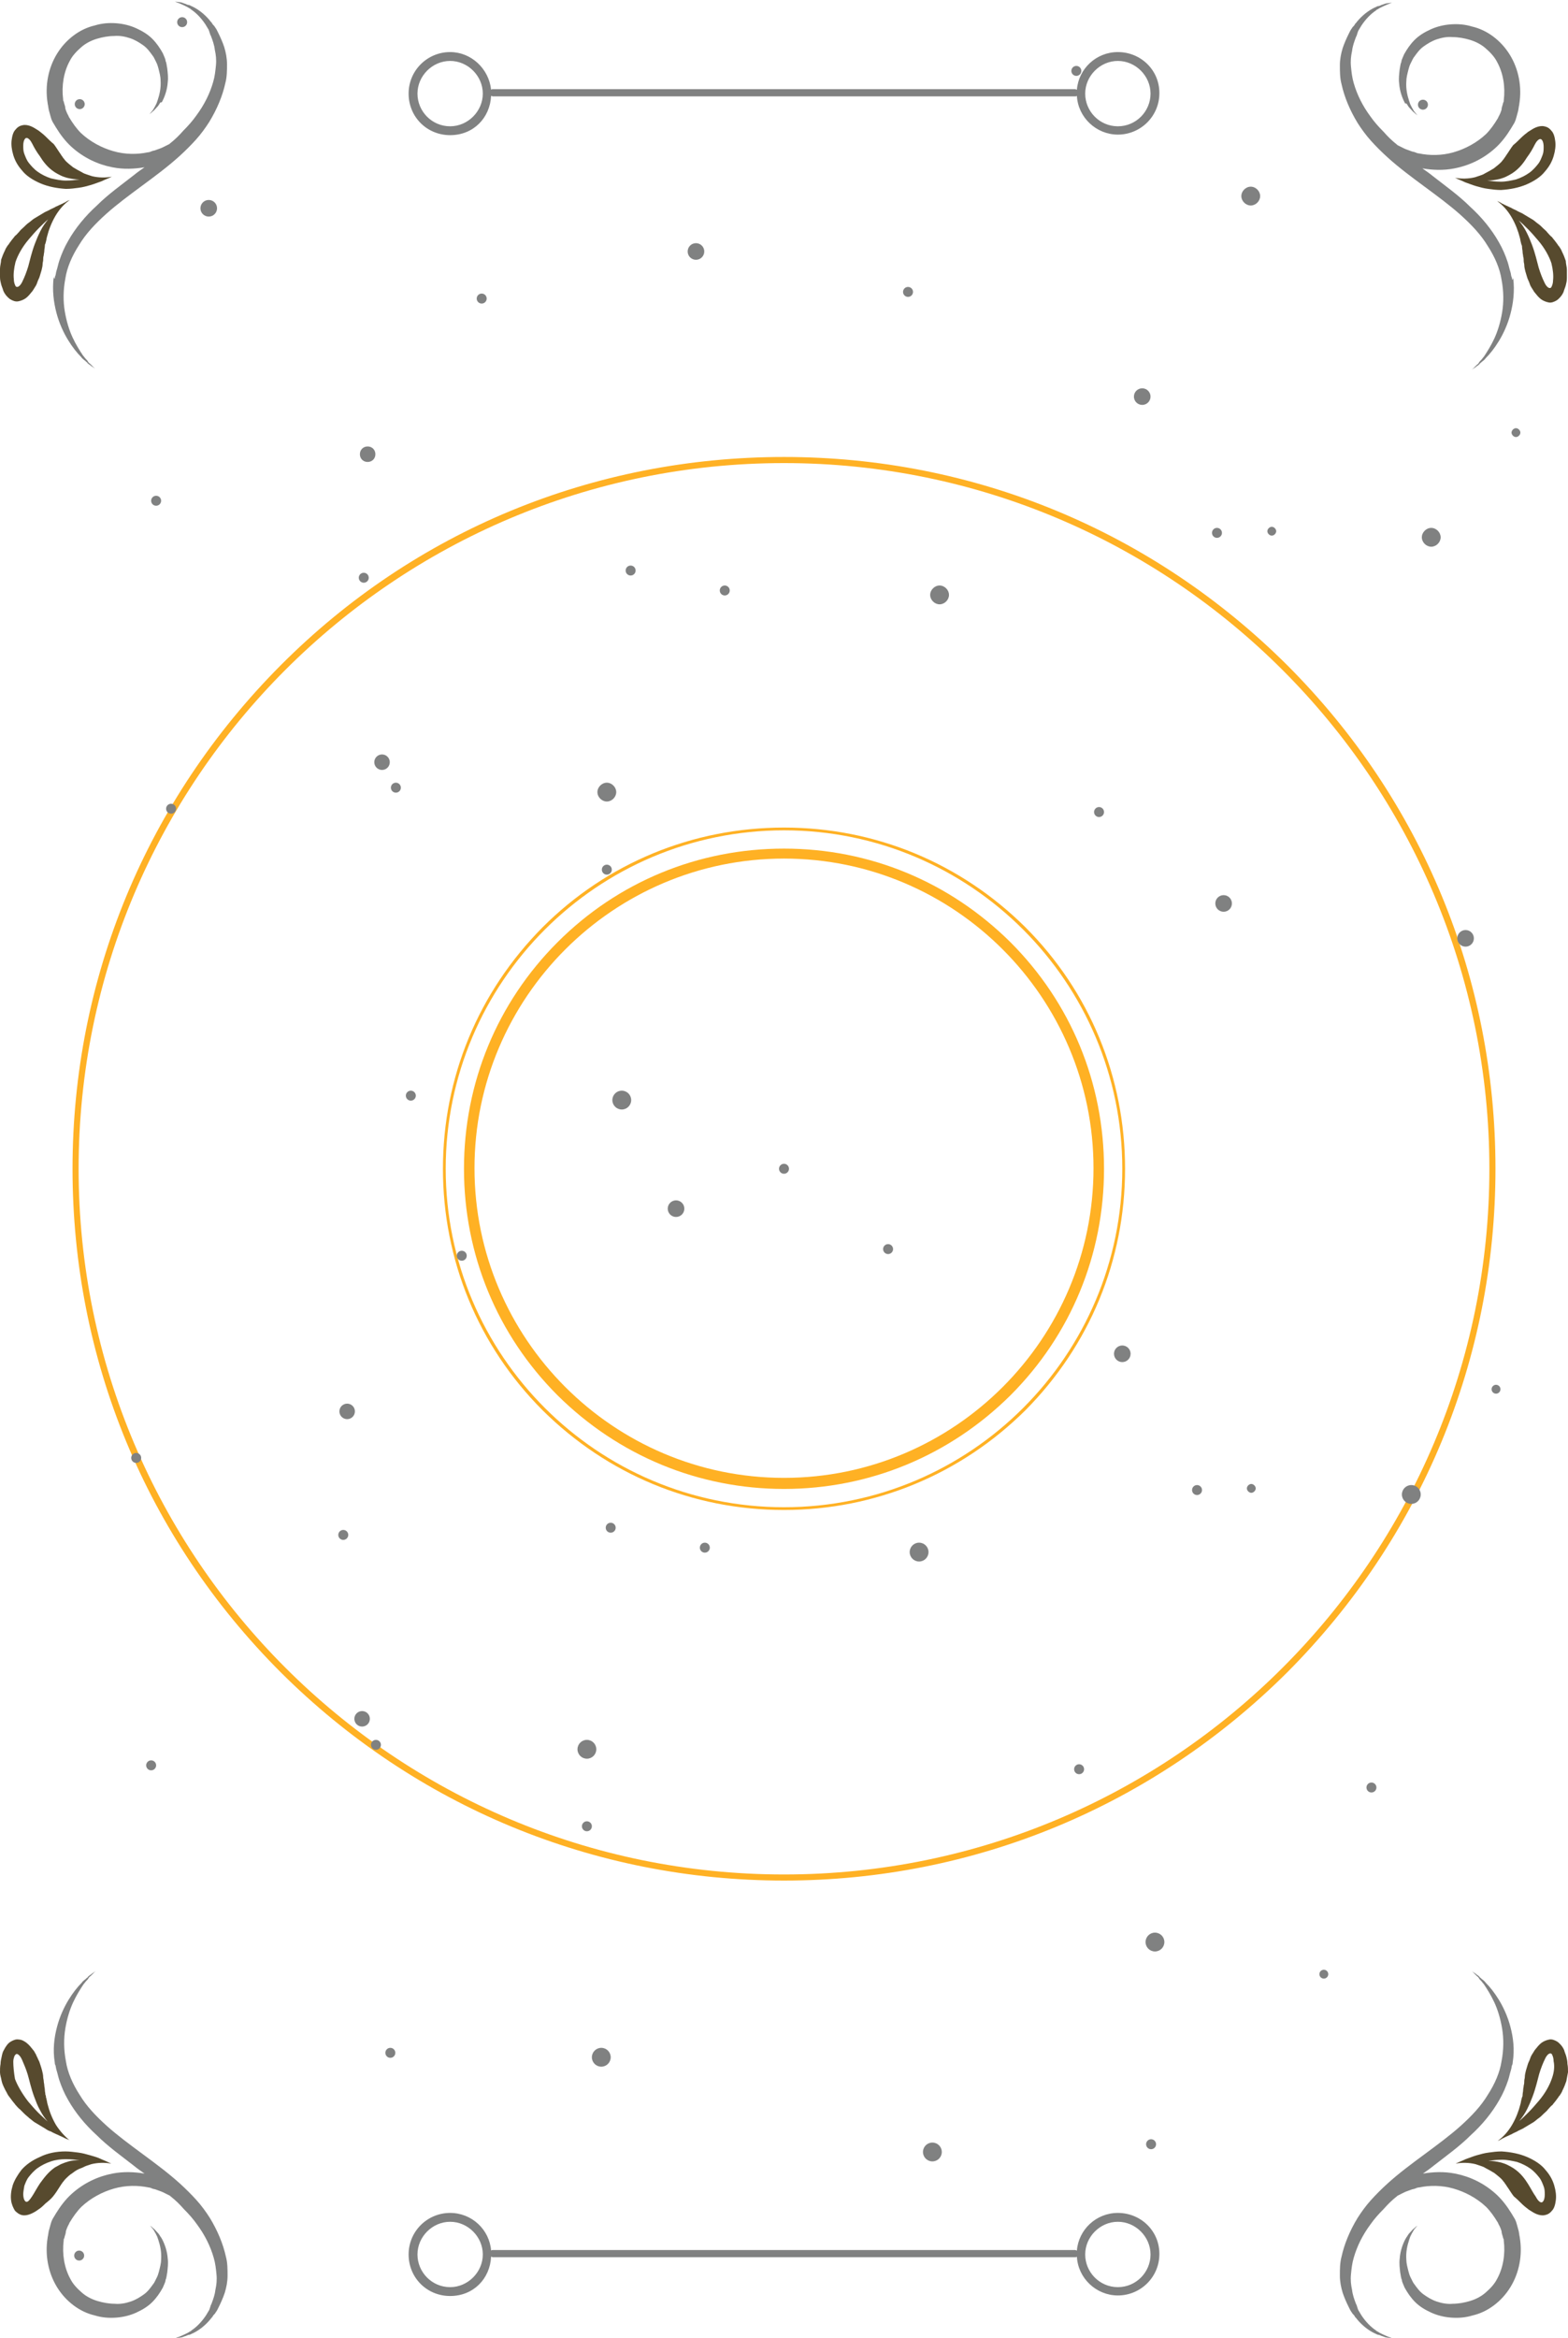 <?xml version="1.0" encoding="utf-8"?>
<!-- Generator: Adobe Illustrator 27.2.0, SVG Export Plug-In . SVG Version: 6.00 Build 0)  -->
<svg version="1.1" id="Layer_2_00000130632968793739946370000011529520994506096532_"
	 xmlns="http://www.w3.org/2000/svg" xmlns:xlink="http://www.w3.org/1999/xlink" x="0px" y="0px" viewBox="0 0 283.2 422.1"
	 style="enable-background:new 0 0 283.2 422.1;" xml:space="preserve">
<style type="text/css">
	.st0{fill:#808181;}
	.st1{fill:#574A2E;}
	.st2{fill:#FFB124;}
</style>
<g>
	<path class="st0" d="M273.3,50.2c0.3,2.4,0,4.6-0.5,6.5s-1.3,3.6-2.1,4.9c-0.8,1.3-1.6,2.3-2.4,3.1c-0.1,0.2-0.3,0.3-0.5,0.5
		c-0.2,0.1-0.3,0.3-0.5,0.4c-0.1,0.2-0.3,0.3-0.4,0.4c-0.2,0.1-0.3,0.2-0.4,0.3c-0.5,0.3-0.7,0.5-0.7,0.5s0.2-0.2,0.6-0.6
		c0.1-0.1,0.2-0.2,0.3-0.3c0.1-0.1,0.3-0.2,0.4-0.4c0.1-0.2,0.2-0.3,0.4-0.5c0.2-0.2,0.3-0.4,0.5-0.6c0.6-0.9,1.3-2,1.9-3.3
		c0.6-1.3,1.1-2.9,1.4-4.7c0.3-1.8,0.3-3.8-0.1-5.9c-0.3-2-1.2-4.1-2.5-6.1c-1.2-2-2.9-3.8-4.9-5.6c-1.9-1.7-4.2-3.4-6.5-5.1
		c-2.3-1.7-4.6-3.4-6.7-5.3c-1.1-1-2.1-2-3-3s-1.7-2.1-2.4-3.2c-1.4-2.3-2.4-4.7-2.9-7c-0.3-1.1-0.3-2.3-0.3-3.4s0.2-2.1,0.5-3.1
		c0.3-0.9,0.7-1.8,1.1-2.6c0.1-0.2,0.2-0.4,0.3-0.6c0.1-0.1,0.1-0.2,0.2-0.3c0.1-0.1,0.1-0.2,0.2-0.3c0.2-0.2,0.3-0.3,0.4-0.5
		c0.1-0.2,0.3-0.3,0.4-0.5c1-1.2,2.1-2,3.1-2.5c0.2-0.1,0.3-0.1,0.4-0.2c0.1,0,0.2-0.1,0.3-0.1c0.2,0,0.4-0.1,0.6-0.2
		c0.4-0.1,0.7-0.3,1-0.3c0.6-0.1,0.9-0.1,0.9-0.1s-0.3,0.1-0.8,0.3c-0.2,0.1-0.5,0.2-0.9,0.4c-0.2,0.1-0.4,0.2-0.6,0.3
		c-0.1,0.1-0.2,0.1-0.3,0.2c-0.1,0-0.2,0.1-0.3,0.2c-0.9,0.6-1.8,1.5-2.6,2.7c-0.1,0.2-0.2,0.3-0.3,0.5c-0.1,0.2-0.2,0.3-0.3,0.5
		c0,0.1-0.1,0.2-0.1,0.3s-0.1,0.2-0.1,0.3s-0.1,0.3-0.2,0.5c-0.3,0.8-0.6,1.6-0.7,2.5c-0.2,0.9-0.3,1.8-0.2,2.8s0.2,2,0.5,3
		c0.6,2.1,1.6,4.1,3,6c0.7,1,1.5,1.9,2.4,2.8c0.7,0.8,1.5,1.6,2.4,2.3l0.1,0.1c0.2,0.1,0.4,0.2,0.6,0.3c0.2,0.1,0.4,0.2,0.6,0.3
		c0.4,0.2,0.8,0.3,1.3,0.5c0.2,0.1,0.5,0.1,0.7,0.2c0.2,0.1,0.5,0.2,0.7,0.2c1.9,0.4,4.1,0.4,6.2-0.2c2.1-0.6,4.2-1.7,5.9-3.3
		c0.8-0.8,1.5-1.8,2.1-2.8c0.1-0.1,0.1-0.3,0.2-0.4l0.2-0.4c0.1-0.2,0.2-0.5,0.3-0.8c0-0.3,0.1-0.6,0.2-0.9l0.1-0.4
		c0.1-0.1,0.1-0.2,0.1-0.4c0.3-2.4-0.1-4.9-1.2-6.9c-0.5-1-1.3-1.8-2.1-2.5c-0.8-0.7-1.8-1.2-2.8-1.5c-1-0.3-2.1-0.5-3.1-0.5
		c-1-0.1-2,0.1-2.9,0.4c-0.9,0.3-1.7,0.8-2.4,1.3s-1.2,1.2-1.7,1.9c-0.1,0.1-0.2,0.3-0.3,0.5c-0.1,0.2-0.2,0.4-0.3,0.6
		c-0.2,0.4-0.3,0.7-0.4,1.1c-0.2,0.8-0.4,1.5-0.4,2.2c-0.1,1.4,0.2,2.6,0.5,3.5c0,0.1,0.1,0.2,0.1,0.3c0,0.1,0.1,0.2,0.1,0.3
		c0.1,0.2,0.2,0.4,0.3,0.6c0.2,0.3,0.3,0.6,0.5,0.8c0.3,0.4,0.5,0.6,0.5,0.6s-0.2-0.1-0.6-0.5c-0.2-0.1-0.4-0.4-0.7-0.7
		c-0.1-0.1-0.3-0.3-0.4-0.5c-0.1-0.1-0.1-0.2-0.2-0.3s-0.1-0.2-0.3-0.1c-0.5-0.9-1-2.2-1.1-3.7c-0.1-0.8,0-1.6,0.1-2.5
		c0.1-0.4,0.1-0.9,0.3-1.3c0-0.2,0.1-0.5,0.2-0.7c0.1-0.2,0.2-0.5,0.3-0.7c0.5-0.9,1.1-1.8,1.9-2.6c0.8-0.8,1.8-1.4,2.9-1.9
		s2.3-0.8,3.6-0.9s2.6,0,3.9,0.4c1.3,0.3,2.6,0.9,3.8,1.8c1.2,0.9,2.2,2,3,3.3c1.6,2.6,2.2,5.8,1.7,8.9c0,0.2-0.1,0.4-0.1,0.6
		l-0.1,0.6c-0.1,0.4-0.2,0.7-0.3,1.1c-0.1,0.4-0.2,0.7-0.4,1.1l-0.3,0.5c-0.1,0.2-0.2,0.3-0.3,0.5c-0.8,1.3-1.7,2.5-2.8,3.5
		c-2.2,2-4.8,3.2-7.4,3.7c-2,0.4-4,0.3-5.8,0c0.7,0.5,1.3,0.9,1.9,1.4c2.3,1.8,4.7,3.5,6.7,5.5c2.1,1.9,3.9,4.1,5.2,6.4
		c0.7,1.2,1.2,2.4,1.6,3.6c0.2,0.6,0.3,1.2,0.5,1.8c0.1,0.3,0.1,0.6,0.2,0.9c0.1,0.1,0.1,0.3,0.1,0.4S273.2,50.6,273.3,50.2
		L273.3,50.2z"/>
	<path class="st1" d="M273.3,26.2c-0.4,0.5-0.8,1.2-1.3,1.9c-0.1,0.2-0.3,0.4-0.4,0.6c-0.2,0.2-0.3,0.4-0.5,0.6
		c-0.4,0.4-0.8,0.7-1.3,1.1c-0.5,0.3-1,0.6-1.6,0.9c-0.3,0.2-0.6,0.3-0.9,0.4s-0.6,0.2-0.9,0.3c-1.2,0.3-2.5,0.3-3.6,0.1
		c0.6,0.3,1.2,0.5,1.8,0.8c0.6,0.2,1.3,0.5,2,0.7c0.7,0.2,1.4,0.4,2.2,0.5c0.7,0.1,1.5,0.2,2.3,0.2c1.6-0.1,3.2-0.4,4.6-1
		s2.6-1.4,3.3-2.3c0.8-0.9,1.3-1.8,1.6-2.8s0.4-1.9,0.3-2.7c-0.1-0.8-0.3-1.5-0.7-1.9c-0.4-0.5-0.8-0.7-1.3-0.8s-1,0-1.5,0.2
		c-0.5,0.2-0.9,0.5-1.4,0.8c-0.4,0.3-0.9,0.7-1.3,1.1C274.3,25.3,273.8,25.8,273.3,26.2L273.3,26.2z M277.2,26.1c0.3-0.6,0.7-1,1-1
		s0.6,0.5,0.6,1.4c0,0.5,0,1-0.2,1.5s-0.4,1.1-0.8,1.6s-0.9,1.1-1.6,1.6s-1.5,0.9-2.4,1.2c-0.9,0.2-1.8,0.4-2.7,0.4
		s-1.7-0.1-2.5-0.2c0.7,0,1.5-0.1,2.3-0.3c0.3-0.1,0.7-0.2,1.1-0.4c0.4-0.2,0.8-0.4,1.1-0.6c1.4-0.9,2.2-2.1,2.7-2.9
		C276.4,27.6,276.8,26.9,277.2,26.1z"/>
	<path class="st1" d="M283,48.7c0-0.5-0.2-1.1-0.2-1.6c-0.2-0.6-0.4-1.1-0.7-1.7c-0.1-0.3-0.3-0.6-0.5-0.9c-0.1-0.1-0.2-0.2-0.3-0.4
		c-0.1-0.1-0.2-0.3-0.3-0.4c-0.2-0.3-0.5-0.6-0.7-0.9c-0.3-0.2-0.5-0.5-0.8-0.8c-0.2-0.3-0.5-0.5-0.8-0.8c-0.3-0.3-0.6-0.6-0.9-0.8
		c-0.3-0.2-0.6-0.5-0.9-0.7c-0.3-0.2-0.7-0.4-1-0.6s-0.7-0.4-1-0.6c-0.4-0.2-0.7-0.3-1-0.5c-0.4-0.2-0.7-0.3-1-0.5
		c-0.3-0.1-0.6-0.3-0.9-0.4c-0.1-0.1-0.3-0.1-0.4-0.2c-0.1-0.1-0.3-0.1-0.4-0.2c-0.3-0.2-0.5-0.3-0.8-0.4c1,0.7,1.9,1.7,2.6,2.9
		c0.7,1.2,1.2,2.5,1.5,3.7c0.1,0.3,0.1,0.6,0.2,0.9c0,0.1,0.1,0.3,0.1,0.4c0.1,0.1,0.1,0.3,0.1,0.4c0,0.3,0.1,0.6,0.1,0.9
		c0,0.3,0.1,0.5,0.1,0.8c0.1,0.3,0.1,0.6,0.1,0.8c0,0.3,0.1,0.5,0.1,0.7c0,0.4,0.1,0.8,0.2,1.2c0.1,0.3,0.2,0.7,0.3,1
		c0.1,0.4,0.3,0.7,0.4,1c0.1,0.3,0.2,0.6,0.4,0.9c0.2,0.3,0.3,0.5,0.5,0.8c0.4,0.5,0.8,1,1.2,1.3c0.4,0.3,0.9,0.5,1.4,0.6
		s1-0.1,1.5-0.4c0.4-0.3,0.9-0.8,1.2-1.5c0.1-0.4,0.3-0.8,0.4-1.2c0.1-0.4,0.2-0.8,0.2-1.3S283,49.2,283,48.7L283,48.7z M280.5,50.6
		c0,0.4-0.1,0.8-0.2,1c-0.1,0.3-0.2,0.4-0.4,0.4c-0.3,0-0.7-0.4-1-1.1c-0.3-0.6-0.7-1.6-1-2.6c-0.3-1.1-0.6-2.5-1.2-4.1
		c-0.3-0.8-0.6-1.5-1-2.3c-0.4-0.8-0.9-1.5-1.4-2.1c0.5,0.4,1.1,1,1.7,1.6s1.2,1.3,1.8,2c1.2,1.4,2,2.9,2.4,4.1
		C280.5,48.7,280.6,49.8,280.5,50.6L280.5,50.6z"/>
	<path class="st2" d="M141.6,272.6c-16.5,0-31.9-6.4-43.6-18C86.4,243,80,227.5,80,211s6.4-31.9,18-43.6c11.6-11.6,27.1-18,43.6-18
		s31.9,6.4,43.6,18c11.6,11.6,18,27.1,18,43.6s-6.4,31.9-18,43.6C173.5,266.2,158,272.6,141.6,272.6z M141.6,149.9
		c-33.7,0-61.1,27.4-61.1,61.1s27.4,61.1,61.1,61.1s61.1-27.4,61.1-61.1S175.3,149.9,141.6,149.9z"/>
	<path class="st0" d="M273.2,372.4c0,0.1,0,0.3-0.1,0.4c-0.1,0.3-0.1,0.6-0.2,0.9c-0.2,0.6-0.3,1.2-0.5,1.8
		c-0.4,1.2-0.9,2.4-1.6,3.6c-1.3,2.3-3.1,4.5-5.2,6.4c-2,2-4.4,3.7-6.7,5.5c-0.6,0.5-1.2,0.9-1.9,1.4c1.8-0.3,3.8-0.4,5.8,0
		c2.6,0.5,5.2,1.7,7.4,3.7c1.1,1,2,2.2,2.8,3.5c0.1,0.2,0.2,0.3,0.3,0.5l0.3,0.5c0.2,0.4,0.3,0.7,0.4,1.1s0.2,0.7,0.3,1.1l0.1,0.6
		c0,0.2,0.1,0.4,0.1,0.6c0.5,3.1-0.1,6.3-1.7,8.9c-0.8,1.3-1.8,2.4-3,3.3s-2.5,1.5-3.8,1.8c-1.3,0.4-2.6,0.5-3.9,0.4
		s-2.5-0.4-3.6-0.9s-2.1-1.1-2.9-1.9s-1.4-1.7-1.9-2.6c-0.1-0.2-0.2-0.5-0.3-0.7s-0.2-0.5-0.2-0.7c-0.2-0.4-0.2-0.9-0.3-1.3
		c-0.1-0.9-0.2-1.7-0.1-2.5c0.1-1.5,0.6-2.8,1.1-3.7c0.1-0.1,0.1-0.2,0.2-0.3c0.1-0.1,0.1-0.2,0.2-0.3c0.1-0.2,0.3-0.4,0.4-0.5
		c0.3-0.3,0.5-0.6,0.7-0.7c0.4-0.4,0.6-0.5,0.6-0.5s-0.2,0.2-0.5,0.6c-0.2,0.2-0.3,0.5-0.5,0.8c-0.1,0.2-0.2,0.4-0.3,0.6
		c0,0.1-0.1,0.2-0.1,0.3s-0.1,0.2-0.1,0.3c-0.3,0.9-0.6,2.1-0.5,3.5c0,0.7,0.2,1.4,0.4,2.2c0.1,0.4,0.2,0.7,0.4,1.1
		c0.1,0.2,0.2,0.4,0.3,0.6s0.2,0.4,0.3,0.5c0.5,0.7,1,1.4,1.7,1.9s1.5,1,2.4,1.3s1.9,0.5,2.9,0.4c1,0,2.1-0.2,3.1-0.5s2-0.8,2.8-1.5
		s1.6-1.5,2.1-2.5c1.1-2,1.5-4.5,1.2-6.9c0-0.2,0-0.3-0.1-0.4l-0.1-0.4c-0.1-0.3-0.2-0.6-0.2-0.9c-0.1-0.3-0.2-0.6-0.3-0.8l-0.2-0.4
		c-0.1-0.1-0.1-0.3-0.2-0.4c-0.6-1-1.3-2-2.1-2.8c-1.7-1.6-3.8-2.7-5.9-3.3c-2.1-0.6-4.3-0.6-6.2-0.2c-0.2,0-0.5,0.1-0.7,0.2
		s-0.5,0.1-0.7,0.2c-0.5,0.2-0.9,0.3-1.3,0.5l-0.6,0.3l-0.6,0.3l-0.1,0.1c-0.9,0.7-1.7,1.5-2.4,2.3c-0.9,0.9-1.7,1.8-2.4,2.8
		c-1.4,1.9-2.4,3.9-3,6c-0.3,1-0.4,2-0.5,3s0,1.9,0.2,2.8c0.1,0.9,0.4,1.7,0.7,2.5c0.1,0.2,0.2,0.4,0.2,0.5s0.1,0.2,0.1,0.3
		s0.1,0.2,0.1,0.3c0.1,0.2,0.2,0.3,0.3,0.5s0.2,0.3,0.3,0.5c0.8,1.2,1.7,2.1,2.6,2.7c0.1,0.1,0.2,0.2,0.3,0.2
		c0.1,0.1,0.2,0.1,0.3,0.2l0.6,0.3c0.4,0.2,0.7,0.3,0.9,0.4c0.5,0.2,0.8,0.3,0.8,0.3s-0.3,0-0.9-0.1c-0.3,0-0.6-0.2-1-0.3
		c-0.2-0.1-0.4-0.2-0.6-0.2c-0.1,0-0.2-0.1-0.3-0.1c-0.1-0.1-0.2-0.1-0.4-0.2c-1-0.5-2.1-1.3-3.1-2.5c-0.1-0.2-0.3-0.3-0.4-0.5
		c-0.1-0.2-0.2-0.3-0.4-0.5c-0.1-0.1-0.1-0.2-0.2-0.3c-0.1-0.1-0.1-0.2-0.2-0.3c-0.1-0.2-0.2-0.4-0.3-0.6c-0.4-0.8-0.8-1.7-1.1-2.6
		c-0.3-1-0.5-2-0.5-3.1s0-2.3,0.3-3.4c0.5-2.3,1.5-4.7,2.9-7c0.7-1.1,1.5-2.2,2.4-3.2s1.9-2,3-3c2.1-1.9,4.4-3.6,6.7-5.3
		c2.3-1.7,4.6-3.4,6.5-5.1c2-1.8,3.7-3.6,4.9-5.6c1.3-2,2.2-4.1,2.5-6.1c0.4-2.1,0.4-4.1,0.1-5.9s-0.8-3.4-1.4-4.7
		c-0.6-1.3-1.3-2.4-1.9-3.3c-0.2-0.2-0.3-0.4-0.5-0.6s-0.3-0.3-0.4-0.5s-0.3-0.3-0.4-0.4s-0.2-0.2-0.3-0.3c-0.4-0.4-0.6-0.6-0.6-0.6
		s0.2,0.2,0.7,0.5c0.1,0.1,0.2,0.2,0.4,0.3c0.1,0.1,0.3,0.2,0.4,0.4c0.2,0.1,0.3,0.3,0.5,0.4c0.2,0.2,0.4,0.3,0.5,0.5
		c0.8,0.8,1.6,1.8,2.4,3.1c0.8,1.3,1.6,3,2.1,4.9S273.6,370,273.2,372.4C273.3,372.1,273.3,372.3,273.2,372.4L273.2,372.4z"/>
	<path class="st1" d="M274.8,397.8c0.4,0.4,0.9,0.8,1.3,1.1c0.5,0.3,0.9,0.6,1.4,0.8c0.5,0.2,1,0.3,1.5,0.2c0.5-0.1,0.9-0.3,1.3-0.8
		c0.4-0.4,0.6-1.1,0.7-1.9s0-1.7-0.3-2.7s-0.8-1.9-1.6-2.8c-0.7-0.9-1.9-1.7-3.3-2.3c-1.4-0.6-3-0.9-4.6-1c-0.8,0-1.6,0.1-2.3,0.2
		c-0.8,0.1-1.5,0.3-2.2,0.5s-1.4,0.5-2,0.7c-0.6,0.3-1.2,0.5-1.8,0.8c1.1-0.2,2.4-0.2,3.6,0.1c0.3,0.1,0.6,0.2,0.9,0.3
		c0.3,0.1,0.6,0.2,0.9,0.4c0.6,0.3,1.1,0.6,1.6,0.9c0.5,0.4,0.9,0.7,1.3,1.1c0.2,0.2,0.3,0.4,0.5,0.6c0.1,0.2,0.3,0.4,0.4,0.6
		c0.5,0.7,0.9,1.4,1.3,1.9C274,397,274.4,397.4,274.8,397.8L274.8,397.8z M276,394.3c-0.5-0.8-1.3-2-2.7-2.9
		c-0.3-0.2-0.7-0.4-1.1-0.6s-0.8-0.3-1.1-0.4c-0.8-0.2-1.6-0.3-2.3-0.3c0.8-0.1,1.6-0.2,2.5-0.2s1.8,0.2,2.7,0.4
		c0.9,0.3,1.7,0.7,2.4,1.2s1.2,1.1,1.6,1.6s0.6,1.1,0.8,1.6s0.2,1,0.2,1.5c0,0.9-0.3,1.4-0.6,1.4s-0.7-0.4-1-1
		C276.9,395.9,276.5,395.1,276,394.3L276,394.3z"/>
	<path class="st1" d="M283.1,372.6c0-0.5-0.1-0.9-0.2-1.3s-0.3-0.8-0.4-1.2c-0.3-0.7-0.8-1.2-1.2-1.5c-0.5-0.3-1-0.5-1.5-0.4
		s-1,0.3-1.4,0.6c-0.4,0.3-0.8,0.8-1.2,1.3c-0.2,0.3-0.3,0.5-0.5,0.8s-0.3,0.6-0.4,0.9s-0.3,0.6-0.4,1c-0.1,0.3-0.2,0.7-0.3,1
		c-0.1,0.4-0.2,0.8-0.2,1.2c0,0.2-0.1,0.4-0.1,0.7c0,0.2,0,0.5-0.1,0.8c0,0.3-0.1,0.5-0.1,0.8s-0.1,0.6-0.1,0.9c0,0.1,0,0.3-0.1,0.4
		c0,0.1-0.1,0.3-0.1,0.4c-0.1,0.3-0.1,0.6-0.2,0.9c-0.3,1.2-0.8,2.5-1.5,3.7s-1.6,2.2-2.6,2.9c0.3-0.1,0.5-0.2,0.8-0.4
		c0.1-0.1,0.3-0.1,0.4-0.2s0.3-0.1,0.4-0.2c0.3-0.1,0.6-0.3,0.9-0.4c0.3-0.2,0.6-0.3,1-0.5c0.3-0.2,0.6-0.3,1-0.5
		c0.3-0.2,0.7-0.4,1-0.6s0.7-0.4,1-0.6s0.6-0.5,0.9-0.7s0.6-0.5,0.9-0.8s0.6-0.5,0.8-0.8c0.3-0.3,0.5-0.6,0.8-0.8
		c0.2-0.3,0.5-0.6,0.7-0.9c0.1-0.1,0.2-0.3,0.3-0.4c0.1-0.2,0.2-0.3,0.3-0.4c0.2-0.3,0.4-0.6,0.5-0.9c0.3-0.6,0.5-1.1,0.7-1.7
		c0.1-0.5,0.2-1.1,0.3-1.6C283.2,373.6,283.2,373.1,283.1,372.6L283.1,372.6z M280.3,375.2c-0.4,1.2-1.2,2.7-2.4,4.1
		c-0.6,0.7-1.2,1.4-1.8,2s-1.2,1.2-1.7,1.6c0.5-0.6,1-1.3,1.4-2.1c0.4-0.8,0.7-1.5,1-2.3c0.6-1.6,0.9-3,1.2-4.1c0.3-1,0.7-2,1-2.6
		c0.3-0.7,0.7-1.1,1-1.1c0.2,0,0.3,0.1,0.4,0.4c0.1,0.2,0.2,0.6,0.2,1C280.8,373,280.7,374.1,280.3,375.2L280.3,375.2z"/>
	<path class="st0" d="M9.9,372.4c0,0.1,0,0.3,0.1,0.4c0.1,0.3,0.1,0.6,0.2,0.9c0.2,0.6,0.3,1.2,0.5,1.8c0.4,1.2,0.9,2.4,1.6,3.6
		c1.3,2.3,3.1,4.5,5.2,6.4c2,2,4.4,3.7,6.7,5.5c0.6,0.5,1.2,0.9,1.9,1.4c-1.8-0.3-3.8-0.4-5.8,0c-2.6,0.5-5.2,1.7-7.4,3.7
		c-1.1,1-2,2.2-2.8,3.5c-0.1,0.2-0.2,0.3-0.3,0.5l-0.3,0.5c-0.2,0.4-0.3,0.7-0.4,1.1c-0.1,0.4-0.2,0.7-0.3,1.1l-0.1,0.6
		c0,0.2-0.1,0.4-0.1,0.6c-0.5,3.1,0.1,6.3,1.7,8.9c0.8,1.3,1.8,2.4,3,3.3s2.5,1.5,3.8,1.8c1.3,0.4,2.6,0.5,3.9,0.4s2.5-0.4,3.6-0.9
		s2.1-1.1,2.9-1.9s1.4-1.7,1.9-2.6c0.1-0.2,0.2-0.5,0.3-0.7s0.2-0.5,0.2-0.7c0.2-0.4,0.2-0.9,0.3-1.3c0.1-0.9,0.2-1.7,0.1-2.5
		c-0.1-1.5-0.6-2.8-1.1-3.7c-0.1-0.1-0.1-0.2-0.2-0.3c-0.1-0.1-0.1-0.2-0.2-0.3c-0.1-0.2-0.3-0.4-0.4-0.5c-0.3-0.3-0.5-0.6-0.7-0.7
		c-0.4-0.4-0.6-0.5-0.6-0.5s0.2,0.2,0.5,0.6c0.2,0.2,0.3,0.5,0.5,0.8c0.1,0.2,0.2,0.4,0.3,0.6c0,0.1,0.1,0.2,0.1,0.3
		s0.1,0.2,0.1,0.3c0.3,0.9,0.6,2.1,0.5,3.5c0,0.7-0.2,1.4-0.4,2.2c-0.1,0.4-0.2,0.7-0.4,1.1c-0.1,0.2-0.2,0.4-0.3,0.6
		s-0.2,0.4-0.3,0.5c-0.5,0.7-1,1.4-1.7,1.9s-1.5,1-2.4,1.3s-1.9,0.5-2.9,0.4c-1,0-2.1-0.2-3.1-0.5s-2-0.8-2.8-1.5s-1.6-1.5-2.1-2.5
		c-1.1-2-1.5-4.5-1.2-6.9c0-0.2,0-0.3,0.1-0.4l0.1-0.4c0.1-0.3,0.2-0.6,0.2-0.9c0.1-0.3,0.2-0.6,0.3-0.8l0.2-0.4
		c0.1-0.1,0.1-0.3,0.2-0.4c0.6-1,1.3-2,2.1-2.8c1.7-1.6,3.8-2.7,5.9-3.3c2.1-0.6,4.3-0.6,6.2-0.2c0.2,0,0.5,0.1,0.7,0.2
		s0.5,0.1,0.7,0.2c0.5,0.2,0.9,0.3,1.3,0.5l0.6,0.3l0.6,0.3l0.1,0.1c0.9,0.7,1.7,1.5,2.4,2.3c0.9,0.9,1.7,1.8,2.4,2.8
		c1.4,1.9,2.4,3.9,3,6c0.3,1,0.4,2,0.5,3s0,1.9-0.2,2.8c-0.1,0.9-0.4,1.7-0.7,2.5c-0.1,0.2-0.2,0.4-0.2,0.5s-0.1,0.2-0.1,0.3
		s-0.1,0.2-0.1,0.3c-0.1,0.2-0.2,0.3-0.3,0.5s-0.2,0.3-0.3,0.5c-0.8,1.2-1.7,2.1-2.6,2.7c-0.1,0.1-0.2,0.2-0.3,0.2
		c-0.1,0.1-0.2,0.1-0.3,0.2l-0.6,0.3c-0.4,0.2-0.7,0.3-0.9,0.4c-0.5,0.2-0.8,0.3-0.8,0.3s0.3,0,0.9-0.1c0.3,0,0.6-0.2,1-0.3
		c0.2-0.1,0.4-0.2,0.6-0.2c0.1,0,0.2-0.1,0.3-0.1c0.1-0.1,0.2-0.1,0.4-0.2c1-0.5,2.1-1.3,3.1-2.5c0.1-0.2,0.3-0.3,0.4-0.5
		c0.1-0.2,0.2-0.3,0.4-0.5c0.1-0.1,0.1-0.2,0.2-0.3c0.1-0.1,0.1-0.2,0.2-0.3c0.1-0.2,0.2-0.4,0.3-0.6c0.4-0.8,0.8-1.7,1.1-2.6
		c0.3-1,0.5-2,0.5-3.1s0-2.3-0.3-3.4c-0.5-2.3-1.5-4.7-2.9-7c-0.7-1.1-1.5-2.2-2.4-3.2s-1.9-2-3-3c-2.1-1.9-4.4-3.6-6.7-5.3
		c-2.3-1.7-4.6-3.4-6.5-5.1c-2-1.8-3.7-3.6-4.9-5.6c-1.3-2-2.2-4.1-2.5-6.1c-0.4-2.1-0.4-4.1-0.1-5.9c0.3-1.8,0.8-3.4,1.4-4.7
		c0.6-1.3,1.3-2.4,1.9-3.3c0.2-0.2,0.3-0.4,0.5-0.6s0.3-0.3,0.4-0.5c0.1-0.2,0.3-0.3,0.4-0.4s0.2-0.2,0.3-0.3
		c0.4-0.4,0.6-0.6,0.6-0.6s-0.2,0.2-0.7,0.5c-0.1,0.1-0.2,0.2-0.4,0.3c-0.1,0.1-0.3,0.2-0.4,0.4c-0.2,0.1-0.3,0.3-0.5,0.4
		c-0.2,0.2-0.4,0.3-0.5,0.5c-0.8,0.8-1.6,1.8-2.4,3.1c-0.8,1.3-1.6,3-2.1,4.9S9.5,370,9.9,372.4C9.8,372.1,9.9,372.3,9.9,372.4
		L9.9,372.4z"/>
	<path class="st1" d="M9.6,396.5c0.4-0.5,0.8-1.1,1.3-1.9c0.1-0.2,0.3-0.4,0.4-0.6c0.2-0.2,0.3-0.4,0.5-0.6c0.4-0.4,0.8-0.8,1.3-1.1
		c0.5-0.4,1-0.7,1.6-0.9c0.3-0.1,0.6-0.3,0.9-0.4c0.3-0.1,0.6-0.2,0.9-0.3c1.2-0.3,2.5-0.3,3.6-0.1c-0.6-0.3-1.1-0.5-1.8-0.8
		c-0.6-0.3-1.3-0.5-2-0.7s-1.4-0.4-2.2-0.5s-1.5-0.2-2.3-0.2c-1.6,0-3.2,0.3-4.6,1c-1.4,0.6-2.5,1.4-3.3,2.3
		c-0.7,0.9-1.3,1.9-1.6,2.8c-0.3,1-0.4,1.9-0.3,2.7c0.1,0.8,0.4,1.4,0.7,1.9c0.4,0.4,0.8,0.7,1.3,0.8c0.5,0.1,1,0,1.5-0.2
		s1-0.5,1.4-0.8c0.5-0.3,0.9-0.7,1.3-1.1C8.7,397.4,9.2,397,9.6,396.5L9.6,396.5z M5.8,396.5c-0.4,0.6-0.7,1-1,1s-0.6-0.5-0.6-1.4
		c0-0.4,0.1-0.9,0.2-1.5c0.2-0.5,0.4-1.1,0.8-1.6s0.9-1.1,1.6-1.6s1.5-0.9,2.4-1.2c0.9-0.3,1.8-0.4,2.7-0.4s1.7,0.1,2.5,0.2
		c-0.7,0-1.5,0-2.3,0.3c-0.4,0.1-0.8,0.3-1.1,0.4c-0.4,0.2-0.7,0.4-1.1,0.6c-1.3,0.9-2.1,2.1-2.7,2.9C6.6,395.1,6.2,395.9,5.8,396.5
		L5.8,396.5z"/>
	<path class="st1" d="M0,374.1c0,0.5,0.2,1,0.3,1.6c0.1,0.5,0.4,1.1,0.7,1.7c0.2,0.3,0.3,0.6,0.5,0.9c0.1,0.1,0.2,0.3,0.3,0.4
		s0.2,0.3,0.3,0.4c0.2,0.3,0.5,0.6,0.7,0.9c0.3,0.3,0.5,0.6,0.8,0.8c0.3,0.3,0.6,0.6,0.8,0.8c0.3,0.3,0.6,0.5,0.9,0.8
		c0.3,0.2,0.6,0.5,0.9,0.7s0.7,0.4,1,0.6s0.7,0.4,1,0.6c0.3,0.2,0.6,0.4,1,0.5c0.3,0.2,0.6,0.3,1,0.5c0.3,0.1,0.6,0.3,0.9,0.4
		c0.1,0.1,0.3,0.1,0.4,0.2s0.3,0.1,0.4,0.2c0.3,0.1,0.6,0.2,0.8,0.4c-1-0.8-1.9-1.8-2.6-2.9c-0.7-1.2-1.2-2.5-1.5-3.7
		c-0.1-0.3-0.1-0.6-0.2-0.9c0-0.2-0.1-0.3-0.1-0.4c0-0.2,0-0.3-0.1-0.4c0-0.3-0.1-0.6-0.1-0.9S8,376.7,8,376.5
		c0-0.3-0.1-0.5-0.1-0.8c0-0.2-0.1-0.5-0.1-0.7c0-0.4-0.1-0.8-0.2-1.2c-0.1-0.4-0.2-0.7-0.3-1s-0.2-0.7-0.4-1
		c-0.1-0.3-0.3-0.6-0.4-0.9c-0.2-0.3-0.3-0.6-0.5-0.8c-0.4-0.5-0.7-0.9-1.2-1.3c-0.4-0.3-0.9-0.6-1.4-0.6c-0.5-0.1-1,0.1-1.5,0.4
		s-0.9,0.9-1.2,1.5c-0.2,0.3-0.3,0.7-0.4,1.2c-0.1,0.4-0.2,0.9-0.2,1.3C0,373.1,0,373.6,0,374.1z M2.4,372.2c0-0.4,0.1-0.7,0.2-1
		c0.1-0.2,0.3-0.4,0.4-0.4c0.3,0,0.7,0.4,1,1.1s0.7,1.6,1,2.6s0.6,2.5,1.2,4.1c0.3,0.8,0.6,1.6,1,2.3c0.4,0.8,0.9,1.5,1.4,2.1
		c-0.5-0.5-1.1-1-1.7-1.6s-1.2-1.3-1.8-2c-1.1-1.4-2-3-2.4-4.1C2.5,374.1,2.4,373,2.4,372.2z"/>
	<path class="st0" d="M9.9,50.2c0-0.1,0-0.3,0.1-0.4c0.1-0.3,0.1-0.6,0.2-0.9c0.2-0.6,0.3-1.2,0.5-1.8c0.4-1.2,0.9-2.4,1.6-3.6
		c1.3-2.3,3.1-4.5,5.2-6.4c2-2,4.4-3.7,6.7-5.5c0.6-0.5,1.2-0.9,1.9-1.4c-1.8,0.3-3.8,0.4-5.8,0c-2.6-0.5-5.2-1.7-7.4-3.7
		c-1.1-1-2-2.2-2.8-3.5c-0.1-0.2-0.2-0.3-0.3-0.5L9.5,22c-0.2-0.4-0.3-0.7-0.4-1.1c-0.1-0.4-0.2-0.7-0.3-1.1l-0.1-0.6
		c0-0.2-0.1-0.4-0.1-0.6c-0.5-3.1,0.1-6.3,1.7-8.9c0.8-1.3,1.8-2.4,3-3.3c1.2-0.9,2.5-1.5,3.8-1.8c1.3-0.4,2.6-0.5,3.9-0.4
		s2.5,0.4,3.6,0.9s2.1,1.1,2.9,1.9c0.8,0.8,1.4,1.7,1.9,2.6c0.1,0.2,0.2,0.5,0.3,0.7c0.1,0.2,0.2,0.5,0.2,0.7
		c0.2,0.4,0.2,0.9,0.3,1.3c0.1,0.9,0.2,1.7,0.1,2.5c-0.1,1.5-0.6,2.8-1.1,3.7c-0.2-0.1-0.2,0-0.3,0.1s-0.1,0.2-0.2,0.3
		c-0.1,0.2-0.3,0.4-0.4,0.5c-0.3,0.3-0.5,0.6-0.7,0.7c-0.4,0.4-0.6,0.5-0.6,0.5s0.2-0.2,0.5-0.6c0.2-0.2,0.3-0.5,0.5-0.8
		c0.1-0.2,0.2-0.4,0.3-0.6c0-0.1,0.1-0.2,0.1-0.3c0-0.1,0.1-0.2,0.1-0.3c0.3-0.9,0.6-2.1,0.5-3.5c0-0.7-0.2-1.4-0.4-2.2
		c-0.1-0.4-0.2-0.7-0.4-1.1c-0.1-0.2-0.2-0.4-0.3-0.6s-0.2-0.4-0.3-0.5c-0.5-0.7-1-1.4-1.7-1.9s-1.5-1-2.4-1.3
		c-0.9-0.3-1.9-0.5-2.9-0.4c-1,0-2.1,0.2-3.1,0.5c-1,0.3-2,0.8-2.8,1.5c-0.8,0.7-1.6,1.5-2.1,2.5c-1.1,2-1.5,4.5-1.2,6.9
		c0,0.2,0,0.3,0.1,0.4l0.1,0.4c0.1,0.3,0.2,0.6,0.2,0.9c0.1,0.3,0.2,0.6,0.3,0.8l0.2,0.4c0.1,0.1,0.1,0.3,0.2,0.4
		c0.6,1,1.3,2,2.1,2.8c1.7,1.6,3.8,2.7,5.9,3.3c2.1,0.6,4.3,0.6,6.2,0.2c0.2,0,0.5-0.1,0.7-0.2c0.2-0.1,0.5-0.1,0.7-0.2
		c0.5-0.2,0.9-0.3,1.3-0.5c0.2-0.1,0.4-0.2,0.6-0.3c0.2-0.1,0.4-0.2,0.6-0.3l0.1-0.1c0.9-0.7,1.7-1.5,2.4-2.3
		c0.9-0.9,1.7-1.8,2.4-2.8c1.4-1.9,2.4-3.9,3-6c0.3-1,0.4-2,0.5-3s0-1.9-0.2-2.8c-0.1-0.9-0.4-1.7-0.7-2.5C38,6.3,37.9,6.1,37.9,6
		s-0.1-0.2-0.1-0.3s-0.1-0.2-0.1-0.3c-0.1-0.2-0.2-0.3-0.3-0.5c-0.1-0.2-0.2-0.3-0.3-0.5c-0.8-1.2-1.7-2.1-2.6-2.7
		c-0.1-0.1-0.2-0.2-0.3-0.2c-0.1-0.1-0.2-0.1-0.3-0.2c-0.2-0.1-0.4-0.2-0.6-0.3c-0.4-0.2-0.7-0.3-0.9-0.4c-0.5-0.2-0.8-0.3-0.8-0.3
		s0.3,0,0.9,0.1c0.3,0,0.6,0.2,1,0.3c0.2,0.1,0.4,0.2,0.6,0.2c0.1,0,0.2,0.1,0.3,0.1c0.1,0.1,0.2,0.1,0.4,0.2c1,0.5,2.1,1.3,3.1,2.5
		C38,3.9,38.2,4,38.3,4.2c0.1,0.2,0.2,0.3,0.4,0.5c0.1,0.1,0.1,0.2,0.2,0.3C39,5.1,39,5.2,39.1,5.3c0.1,0.2,0.2,0.4,0.3,0.6
		c0.4,0.8,0.8,1.7,1.1,2.6c0.3,1,0.5,2,0.5,3.1s0,2.3-0.3,3.4c-0.5,2.3-1.5,4.7-2.9,7c-0.7,1.1-1.5,2.2-2.4,3.2s-1.9,2-3,3
		c-2.1,1.9-4.4,3.6-6.7,5.3c-2.3,1.7-4.6,3.4-6.5,5.1c-2,1.8-3.7,3.6-4.9,5.6c-1.3,2-2.2,4.1-2.5,6.1c-0.4,2.1-0.4,4.1-0.1,5.9
		c0.3,1.8,0.8,3.4,1.4,4.7c0.6,1.3,1.3,2.4,1.9,3.3c0.2,0.2,0.3,0.4,0.5,0.6c0.2,0.2,0.3,0.3,0.4,0.5c0.1,0.2,0.3,0.3,0.4,0.4
		s0.2,0.2,0.3,0.3c0.4,0.4,0.6,0.6,0.6,0.6s-0.2-0.2-0.7-0.5c-0.1-0.1-0.2-0.2-0.4-0.3c-0.1-0.1-0.3-0.2-0.4-0.4
		c-0.2-0.1-0.3-0.3-0.5-0.4c-0.2-0.2-0.4-0.3-0.5-0.5c-0.8-0.8-1.6-1.8-2.4-3.1c-0.8-1.3-1.6-3-2.1-4.9S9.4,52.4,9.7,50
		C9.8,50.4,9.9,50.3,9.9,50.2z"/>
	<path class="st1" d="M8.3,24.7c-0.4-0.4-0.9-0.8-1.3-1.1c-0.5-0.3-0.9-0.6-1.4-0.8c-0.5-0.2-1-0.3-1.5-0.2s-0.9,0.3-1.3,0.8
		c-0.4,0.4-0.6,1.1-0.7,1.9C2,26.1,2.1,27,2.4,28s0.8,1.9,1.6,2.8c0.7,0.9,1.9,1.7,3.3,2.3s3,0.9,4.6,1c0.8,0,1.6-0.1,2.3-0.2
		c0.8-0.1,1.5-0.3,2.2-0.5c0.7-0.2,1.4-0.5,2-0.7c0.6-0.3,1.2-0.5,1.8-0.8c-1.1,0.2-2.4,0.2-3.6-0.1c-0.3-0.1-0.6-0.2-0.9-0.3
		c-0.3-0.1-0.6-0.2-0.9-0.4c-0.6-0.3-1.1-0.6-1.6-0.9c-0.5-0.4-0.9-0.7-1.3-1.1c-0.2-0.2-0.3-0.4-0.5-0.6c-0.1-0.2-0.3-0.4-0.4-0.6
		c-0.5-0.7-0.9-1.4-1.3-1.9C9.2,25.6,8.7,25.1,8.3,24.7z M7.2,28.2c0.5,0.8,1.3,2,2.7,2.9c0.3,0.2,0.7,0.4,1.1,0.6
		c0.4,0.2,0.8,0.3,1.1,0.4c0.8,0.2,1.6,0.3,2.3,0.3c-0.8,0.1-1.6,0.2-2.5,0.2s-1.8-0.2-2.7-0.4c-0.9-0.3-1.7-0.7-2.4-1.2
		s-1.2-1.1-1.6-1.6c-0.4-0.5-0.6-1.1-0.8-1.6s-0.2-1-0.2-1.5c0-0.9,0.3-1.4,0.6-1.4s0.7,0.4,1,1C6.2,26.7,6.6,27.4,7.2,28.2z"/>
	<path class="st1" d="M0,50c0,0.5,0.1,0.9,0.2,1.3s0.3,0.8,0.4,1.2c0.3,0.7,0.8,1.2,1.2,1.5c0.5,0.3,1,0.5,1.5,0.4
		c0.5-0.1,1-0.3,1.4-0.6c0.4-0.3,0.8-0.8,1.2-1.3c0.2-0.3,0.3-0.5,0.5-0.8s0.3-0.6,0.4-0.9c0.1-0.3,0.3-0.6,0.4-1
		c0.1-0.3,0.2-0.7,0.3-1c0.1-0.4,0.2-0.8,0.2-1.2c0-0.2,0.1-0.4,0.1-0.7c0-0.2,0-0.5,0.1-0.8c0-0.3,0.1-0.5,0.1-0.8
		c0-0.3,0.1-0.6,0.1-0.9c0-0.1,0-0.3,0.1-0.4c0-0.1,0.1-0.3,0.1-0.4c0.1-0.3,0.1-0.6,0.2-0.9c0.3-1.2,0.8-2.5,1.5-3.7
		c0.7-1.2,1.6-2.2,2.6-2.9c-0.3,0.1-0.5,0.2-0.8,0.4c-0.1,0.1-0.3,0.1-0.4,0.2c-0.1,0.1-0.3,0.1-0.4,0.2c-0.3,0.1-0.6,0.3-0.9,0.4
		c-0.3,0.2-0.6,0.3-1,0.5c-0.3,0.2-0.6,0.3-1,0.5c-0.3,0.2-0.7,0.4-1,0.6c-0.3,0.2-0.7,0.4-1,0.6c-0.3,0.2-0.6,0.5-0.9,0.7
		c-0.3,0.2-0.6,0.5-0.9,0.8c-0.3,0.3-0.6,0.5-0.8,0.8c-0.3,0.3-0.5,0.6-0.8,0.8c-0.2,0.3-0.5,0.6-0.7,0.9c-0.1,0.1-0.2,0.3-0.3,0.4
		c-0.1,0.2-0.2,0.3-0.3,0.4c-0.2,0.3-0.4,0.6-0.5,0.9c-0.3,0.6-0.5,1.1-0.7,1.7C0.2,47.4,0,48,0,48.5S0,49.5,0,50z M2.8,47.3
		c0.4-1.2,1.2-2.7,2.4-4.1c0.6-0.7,1.2-1.4,1.8-2s1.2-1.2,1.7-1.6c-0.5,0.6-1,1.3-1.4,2.1s-0.7,1.5-1,2.3c-0.6,1.6-0.9,3-1.2,4.1
		c-0.3,1-0.7,2-1,2.6c-0.3,0.7-0.7,1.1-1,1.1c-0.2,0-0.3-0.1-0.4-0.4c-0.1-0.2-0.2-0.6-0.2-1C2.4,49.6,2.5,48.5,2.8,47.3z"/>
	<path class="st0" d="M201.9,399.5c-3.9,0-7.1,3-7.4,6.8c-0.1,0-0.2-0.1-0.3-0.1H89c-0.1,0-0.2,0-0.3,0.1c-0.3-3.8-3.5-6.8-7.4-6.8
		c-4.1,0-7.5,3.3-7.5,7.5s3.3,7.5,7.5,7.5s7.2-3.1,7.4-7.1c0.1,0,0.2,0.1,0.3,0.1h105.2c0.1,0,0.2,0,0.3-0.1c0.2,3.9,3.5,7,7.4,7
		c4.1,0,7.5-3.3,7.5-7.5S206,399.5,201.9,399.5z M81.3,412.9c-3.3,0-5.9-2.7-5.9-5.9s2.7-5.9,5.9-5.9s5.9,2.7,5.9,5.9
		S84.5,412.9,81.3,412.9z M201.9,412.9c-3.3,0-5.9-2.7-5.9-5.9s2.7-5.9,5.9-5.9s5.9,2.7,5.9,5.9S205.2,412.9,201.9,412.9z"/>
	<path class="st0" d="M201.9,9.4c-3.9,0-7.1,3-7.4,6.8c-0.1,0-0.2-0.1-0.3-0.1H89c-0.1,0-0.2,0-0.3,0.1c-0.4-3.8-3.6-6.8-7.4-6.8
		c-4.1,0-7.5,3.3-7.5,7.5c0,4.2,3.3,7.5,7.5,7.5s7.2-3.1,7.4-7.1c0.1,0,0.2,0.1,0.3,0.1h105.2c0.1,0,0.2,0,0.3-0.1
		c0.2,3.9,3.5,7,7.4,7c4.1,0,7.5-3.3,7.5-7.5C209.4,12.6,206,9.4,201.9,9.4z M81.3,22.8c-3.3,0-5.9-2.7-5.9-5.9
		c0-3.2,2.7-5.9,5.9-5.9s5.9,2.7,5.9,5.9C87.2,20.1,84.5,22.8,81.3,22.8z M201.9,22.8c-3.3,0-5.9-2.7-5.9-5.9c0-3.2,2.7-5.9,5.9-5.9
		s5.9,2.7,5.9,5.9C207.8,20.1,205.2,22.8,201.9,22.8z"/>
	<path class="st2" d="M141.6,268.8c-15.4,0-29.9-6-40.9-16.9C89.8,241,83.8,226.5,83.8,211s6-30,16.9-40.9s25.4-16.9,40.9-16.9
		s29.9,6,40.9,16.9c10.9,10.9,16.9,25.4,16.9,40.9s-6,30-16.9,40.9C171.5,262.8,157,268.8,141.6,268.8z M141.6,155
		c-30.8,0-55.9,25.1-55.9,55.9s25.1,55.9,55.9,55.9s55.9-25.1,55.9-55.9S172.4,155,141.6,155L141.6,155z"/>
	<path class="st2" d="M141.6,339.5c-34.3,0-66.6-13.4-90.9-37.6c-24.3-24.3-37.6-56.5-37.6-90.9s13.4-66.6,37.6-90.9
		s56.5-37.6,90.9-37.6s66.6,13.4,90.9,37.6c24.3,24.3,37.6,56.5,37.6,90.9s-13.4,66.6-37.6,90.9
		C208.2,326.1,175.9,339.5,141.6,339.5z M141.6,83.6C71.3,83.6,14.2,140.7,14.2,211s57.1,127.4,127.4,127.4S269,281.3,269,211
		S211.8,83.6,141.6,83.6z"/>
	<circle class="st0" cx="206.3" cy="71.6" r="1.5"/>
	<path class="st0" d="M229.7,95.1c0.4,0,0.8,0.4,0.8,0.8c0,0.4-0.4,0.8-0.8,0.8s-0.8-0.4-0.8-0.8C228.9,95.5,229.3,95.1,229.7,95.1z
		"/>
	<path class="st0" d="M273.8,77.3c0.4,0,0.8,0.4,0.8,0.8s-0.4,0.8-0.8,0.8s-0.8-0.4-0.8-0.8S273.4,77.3,273.8,77.3z"/>
	<path class="st0" d="M258.5,95.3c0.9,0,1.7,0.8,1.7,1.7c0,0.9-0.8,1.7-1.7,1.7s-1.7-0.8-1.7-1.7C256.8,96.1,257.6,95.3,258.5,95.3z
		"/>
	<circle class="st0" cx="219.8" cy="96.2" r="0.9"/>
	<path class="st0" d="M257,18c0.5,0,0.9,0.4,0.9,0.9c0,0.5-0.4,0.9-0.9,0.9s-0.9-0.4-0.9-0.9C256.1,18.4,256.5,18,257,18z"/>
	<circle class="st0" cx="221" cy="163.1" r="1.5"/>
	<circle class="st0" cx="264.7" cy="169.4" r="1.5"/>
	<circle class="st0" cx="37.7" cy="37.6" r="1.5"/>
	<circle class="st0" cx="141.6" cy="211" r="0.9"/>
	<circle class="st0" cx="198.5" cy="146.6" r="0.9"/>
	<path class="st0" d="M169.7,105.7c0.9,0,1.7,0.8,1.7,1.7c0,0.9-0.8,1.7-1.7,1.7s-1.7-0.8-1.7-1.7
		C168,106.5,168.8,105.7,169.7,105.7z"/>
	<circle class="st0" cx="130.9" cy="106.6" r="0.9"/>
	<path class="st0" d="M225.9,33.7c0.9,0,1.7,0.8,1.7,1.7c0,0.9-0.8,1.7-1.7,1.7s-1.7-0.8-1.7-1.7C224.2,34.5,225,33.7,225.9,33.7z"
		/>
	<circle class="st0" cx="194.4" cy="12.8" r="0.9"/>
	<circle class="st0" cx="109.6" cy="157" r="0.9"/>
	<circle class="st0" cx="125.7" cy="45.4" r="1.5"/>
	<path class="st0" d="M87,53c0.5,0,0.9,0.4,0.9,0.9c0,0.5-0.4,0.9-0.9,0.9s-0.9-0.4-0.9-0.9C86.1,53.4,86.5,53,87,53z"/>
	<circle class="st0" cx="112.3" cy="198.6" r="1.7"/>
	<circle class="st0" cx="74.2" cy="197.8" r="0.9"/>
	<circle class="st0" cx="69" cy="137.6" r="1.4"/>
	<circle class="st0" cx="30.9" cy="146" r="0.9"/>
	<path class="st0" d="M109.6,141.3c0.9,0,1.7,0.8,1.7,1.7c0,0.9-0.8,1.7-1.7,1.7s-1.7-0.8-1.7-1.7
		C107.9,142.1,108.7,141.3,109.6,141.3z"/>
	<circle class="st0" cx="71.5" cy="142.2" r="0.9"/>
	<path class="st0" d="M66.4,80.6c0.8,0,1.4,0.6,1.4,1.4c0,0.8-0.6,1.4-1.4,1.4S65,82.8,65,82C65,81.2,65.6,80.6,66.4,80.6z"/>
	<path class="st0" d="M28.2,89.5c0.5,0,0.9,0.4,0.9,0.9c0,0.5-0.4,0.9-0.9,0.9s-0.9-0.4-0.9-0.9C27.3,89.9,27.7,89.5,28.2,89.5z"/>
	<path class="st0" d="M113.9,102.1c0.5,0,0.9,0.4,0.9,0.9c0,0.5-0.4,0.9-0.9,0.9s-0.9-0.4-0.9-0.9
		C113,102.5,113.4,102.1,113.9,102.1z"/>
	<path class="st0" d="M32.9,3.1c0.5,0,0.9,0.4,0.9,0.9c0,0.5-0.4,0.9-0.9,0.9S32,4.5,32,4C32,3.5,32.4,3.1,32.9,3.1z"/>
	<circle class="st0" cx="14.4" cy="18.8" r="0.9"/>
	<circle class="st0" cx="164" cy="52.7" r="0.9"/>
	<circle class="st0" cx="65.7" cy="104.3" r="0.9"/>
	<circle class="st0" cx="202.7" cy="244.4" r="1.5"/>
	<path class="st0" d="M226,267.9c0.4,0,0.8,0.4,0.8,0.8s-0.4,0.8-0.8,0.8s-0.8-0.4-0.8-0.8S225.6,267.9,226,267.9z"/>
	<circle class="st0" cx="270.2" cy="250.8" r="0.8"/>
	<circle class="st0" cx="254.9" cy="269.8" r="1.7"/>
	<circle class="st0" cx="216.2" cy="269" r="0.9"/>
	<circle class="st0" cx="194.9" cy="319.4" r="0.9"/>
	<circle class="st0" cx="166" cy="280.2" r="1.7"/>
	<circle class="st0" cx="127.3" cy="279.4" r="0.9"/>
	<circle class="st0" cx="106" cy="329.7" r="0.9"/>
	<circle class="st0" cx="122.1" cy="218.2" r="1.5"/>
	<circle class="st0" cx="83.4" cy="226.7" r="0.9"/>
	<circle class="st0" cx="108.6" cy="371.4" r="1.7"/>
	<circle class="st0" cx="168.4" cy="388.5" r="1.7"/>
	<circle class="st0" cx="70.5" cy="370.6" r="0.9"/>
	<circle class="st0" cx="65.4" cy="310.3" r="1.4"/>
	<circle class="st0" cx="27.3" cy="318.7" r="0.9"/>
	<circle class="st0" cx="14.3" cy="407.2" r="0.9"/>
	<circle class="st0" cx="106" cy="315.8" r="1.7"/>
	<circle class="st0" cx="239.1" cy="356.4" r="0.8"/>
	<circle class="st0" cx="247.7" cy="322.7" r="0.9"/>
	<circle class="st0" cx="207.9" cy="387.1" r="0.9"/>
	<circle class="st0" cx="208.6" cy="350.6" r="1.7"/>
	<circle class="st0" cx="67.9" cy="315" r="0.9"/>
	<circle class="st0" cx="62.7" cy="254.8" r="1.4"/>
	<circle class="st0" cx="24.6" cy="263.2" r="0.9"/>
	<circle class="st0" cx="110.3" cy="275.8" r="0.9"/>
	<circle class="st0" cx="160.4" cy="225.5" r="0.9"/>
	<circle class="st0" cx="62" cy="277.1" r="0.9"/>
</g>
</svg>
